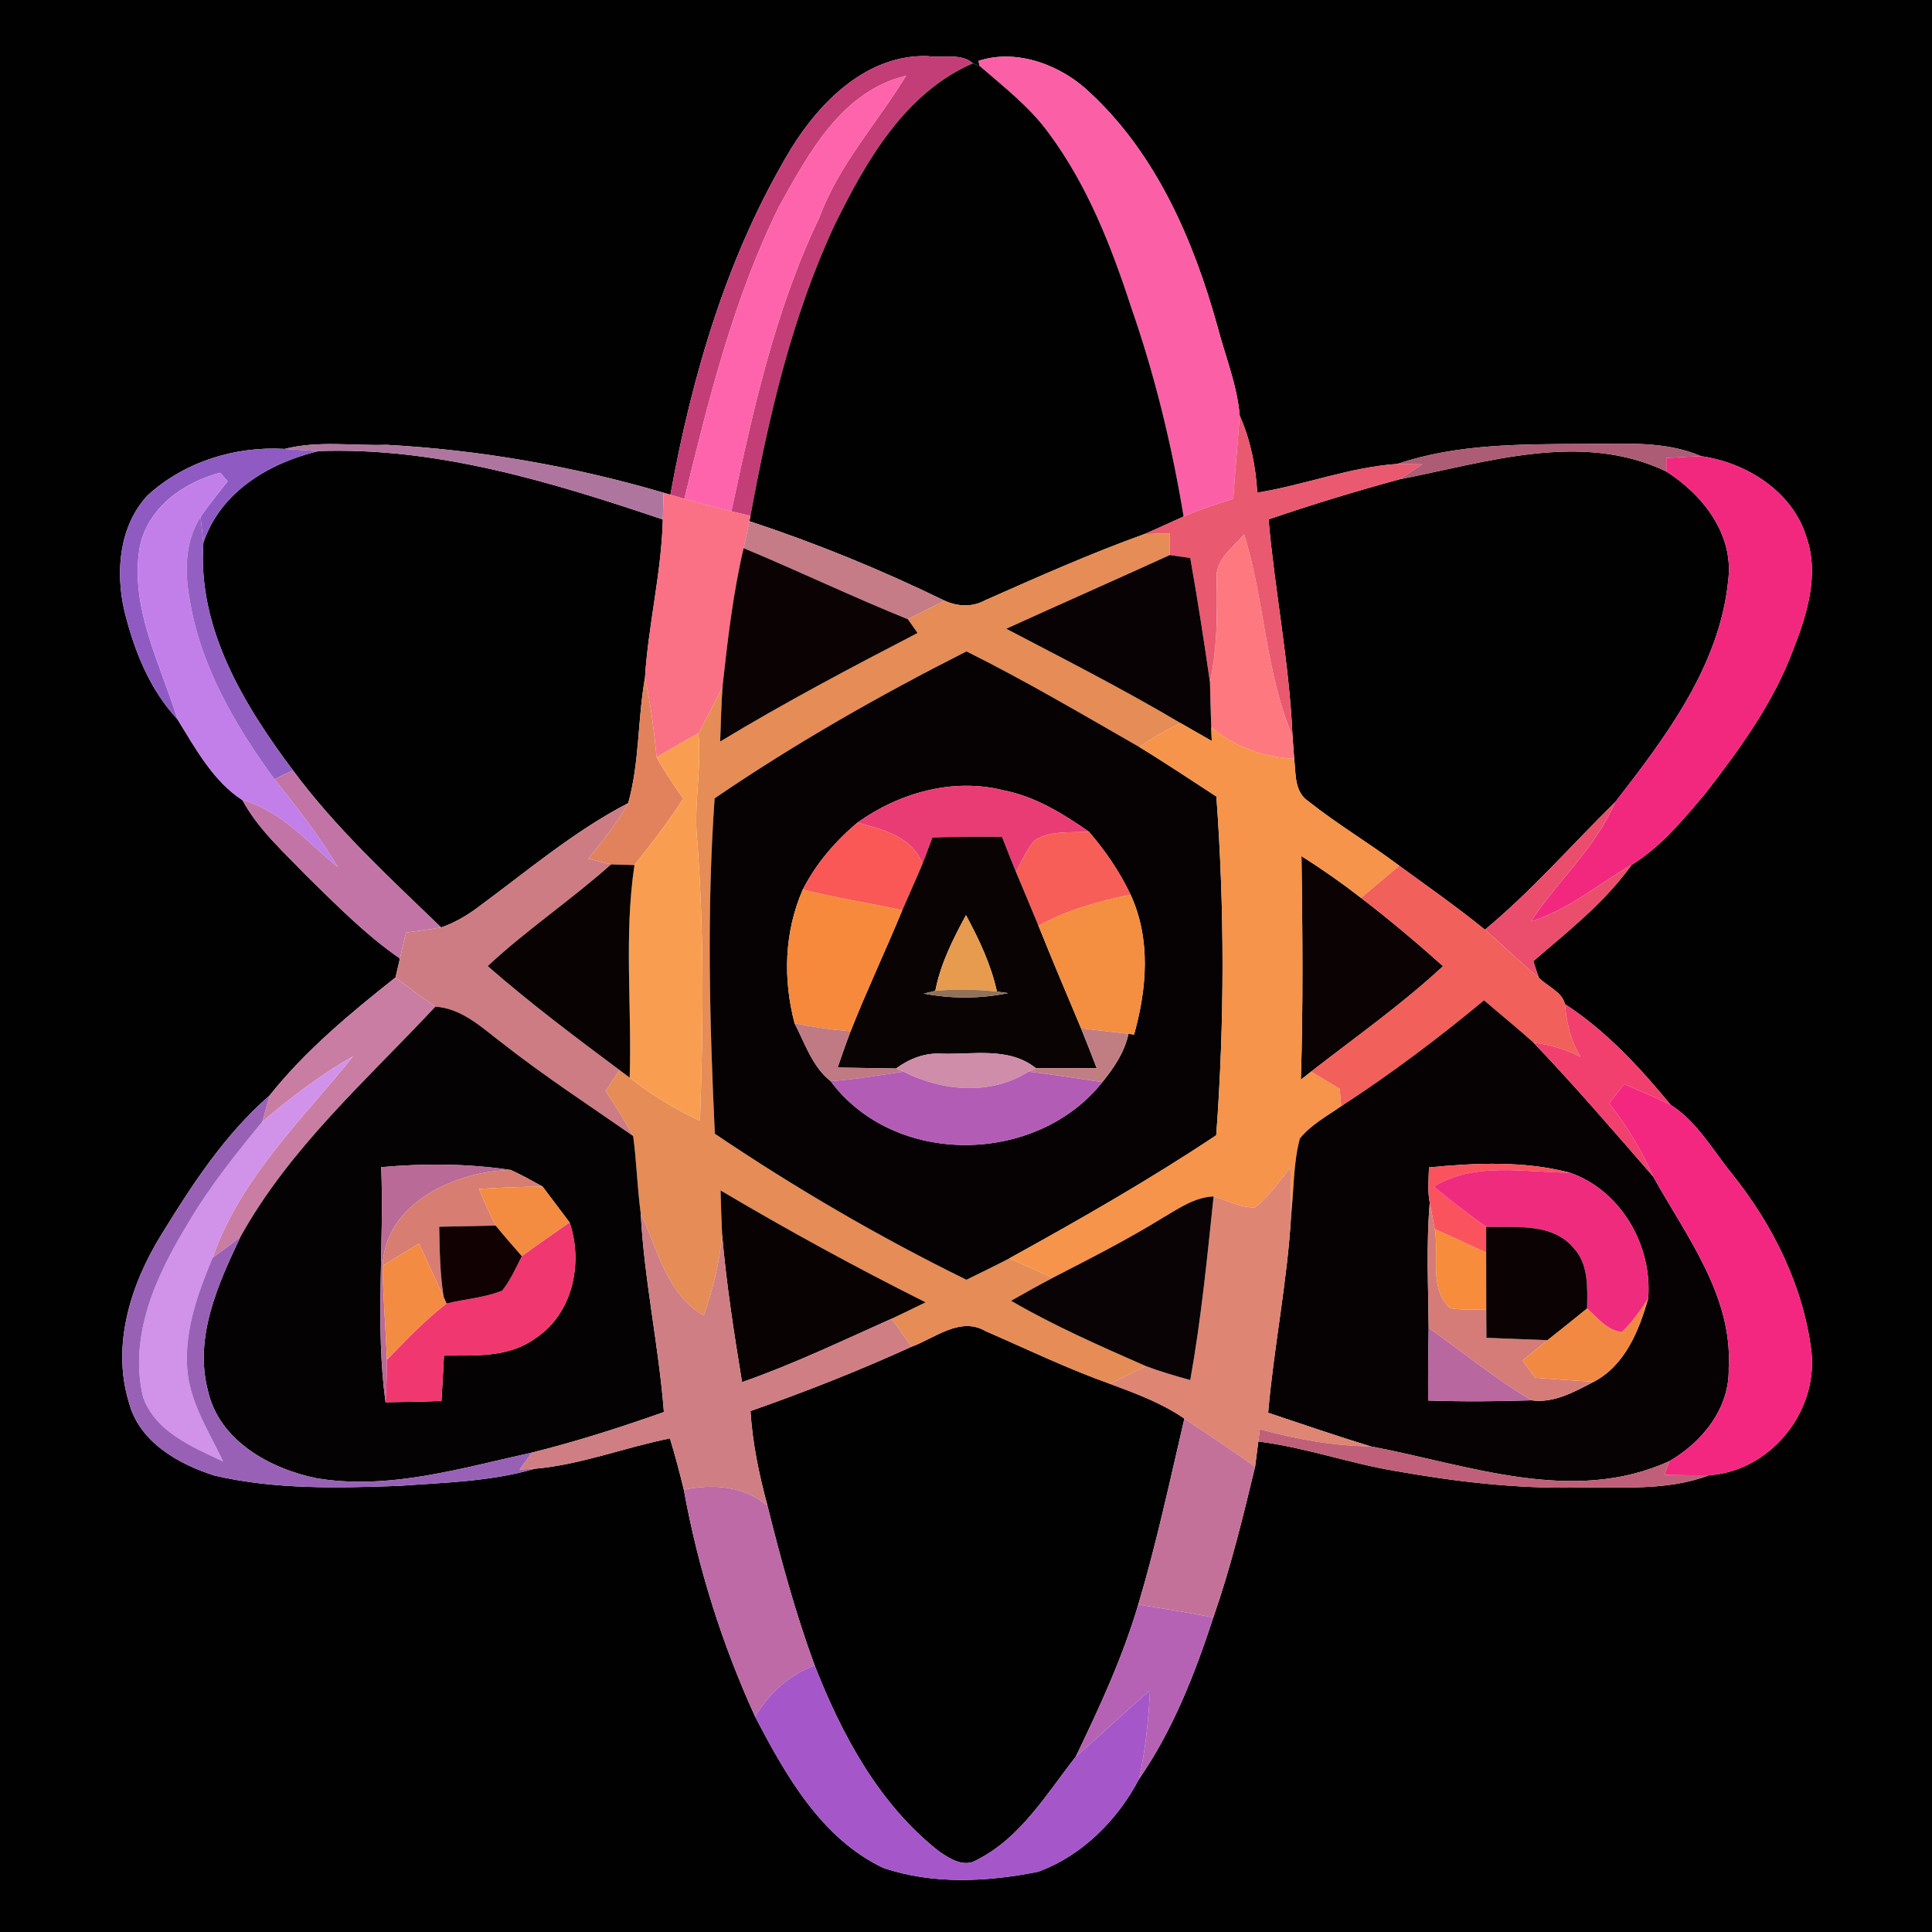 <?xml version="1.0" encoding="UTF-8" ?>
<!DOCTYPE svg PUBLIC "-//W3C//DTD SVG 1.1//EN" "http://www.w3.org/Graphics/SVG/1.1/DTD/svg11.dtd">
<svg width="250pt" height="250pt" viewBox="0 0 250 250" version="1.1" xmlns="http://www.w3.org/2000/svg">
<g id="#010101ff">
<path fill="#010101" opacity="1.00" d=" M 0.00 0.00 L 250.00 0.00 L 250.00 250.00 L 0.00 250.00 L 0.00 0.00 M 102.37 19.23 C 94.14 32.88 89.58 48.42 86.75 64.02 L 85.87 63.76 C 74.22 60.34 62.16 58.23 50.04 57.56 C 45.64 57.70 41.15 56.99 36.84 58.09 C 30.43 57.71 23.86 59.75 19.09 64.11 C 15.41 68.07 14.92 74.01 16.10 79.07 C 17.35 84.14 19.35 89.22 22.97 93.08 C 25.28 96.83 27.62 101.13 31.38 103.54 C 33.43 107.35 36.72 110.24 39.67 113.33 C 43.52 117.09 47.31 120.96 51.75 124.03 C 51.56 124.85 51.37 125.66 51.18 126.48 C 45.36 131.09 39.51 135.94 34.89 141.75 C 29.09 146.78 24.84 153.32 20.85 159.81 C 16.93 166.16 14.42 174.05 16.67 181.43 C 17.98 186.56 23.06 189.46 27.76 190.94 C 35.59 192.76 43.71 192.56 51.68 192.27 C 57.54 191.84 63.49 191.72 69.17 190.06 C 75.16 189.54 80.82 187.30 86.69 186.13 C 87.36 188.33 87.95 190.55 88.49 192.78 C 90.32 202.91 93.44 212.77 97.71 222.13 C 101.66 229.70 106.27 237.89 114.30 241.71 C 120.72 243.88 127.77 243.53 134.33 242.20 C 139.99 240.15 144.61 235.51 147.37 230.24 C 151.77 223.89 154.61 216.61 157.00 209.30 C 159.23 202.92 160.83 196.35 162.41 189.79 C 162.55 188.70 162.69 187.61 162.83 186.53 C 168.85 187.28 174.60 189.35 180.58 190.35 C 188.30 191.72 196.15 192.65 204.01 192.49 C 209.73 192.38 215.67 192.98 221.14 190.90 C 229.03 190.37 235.19 182.79 234.41 174.99 C 233.38 166.48 229.44 158.52 224.11 151.88 C 221.62 148.81 219.60 145.14 216.19 142.97 C 212.18 138.11 207.81 133.37 202.50 129.93 C 202.13 128.31 200.18 127.64 199.11 126.49 C 198.87 125.79 198.63 125.08 198.41 124.37 C 202.90 120.51 207.64 116.79 211.12 111.92 C 214.90 109.58 217.78 106.10 220.62 102.73 C 225.10 96.95 229.49 90.94 232.05 84.03 C 233.84 79.47 235.44 74.30 233.74 69.47 C 231.94 63.58 225.98 59.86 220.13 59.03 C 215.35 56.97 210.05 57.47 204.99 57.44 C 196.91 57.49 188.56 57.41 180.83 60.03 C 174.63 60.45 168.79 62.77 162.69 63.75 C 162.49 60.32 161.81 56.92 160.42 53.78 C 160.08 49.80 158.53 46.05 157.53 42.21 C 154.44 31.10 149.63 19.95 141.03 11.98 C 137.32 8.40 131.53 6.25 126.62 7.88 L 126.76 8.53 L 125.89 8.20 C 124.40 6.81 121.94 7.56 120.06 7.26 C 112.28 7.01 106.18 13.05 102.37 19.23 Z" />
<path fill="#010101" opacity="1.00" d=" M 26.32 70.22 C 28.53 63.63 34.79 59.92 41.21 58.37 C 56.53 57.82 71.41 62.39 85.77 67.22 C 85.60 74.11 83.89 80.83 83.46 87.69 C 82.50 93.07 82.77 98.64 81.29 103.92 C 74.16 107.62 68.02 112.88 61.57 117.61 C 60.19 118.61 58.69 119.46 57.08 120.01 C 50.38 113.55 43.48 107.20 37.91 99.69 C 31.54 91.18 25.52 81.28 26.32 70.22 Z" />
</g>
<g id="#c33e77ff">
<path fill="#c33e77" opacity="1.00" d=" M 102.37 19.23 C 106.18 13.05 112.28 7.01 120.06 7.26 C 121.94 7.56 124.40 6.81 125.89 8.20 C 117.10 12.00 112.09 20.82 108.04 29.02 C 102.47 40.93 99.48 53.87 97.11 66.75 C 96.49 66.60 95.25 66.31 94.64 66.17 C 97.41 53.21 100.26 40.15 106.03 28.13 C 108.54 21.30 113.51 15.92 117.24 9.80 C 108.88 11.82 104.63 19.87 100.78 26.78 C 94.91 38.71 91.69 51.69 88.56 64.55 C 88.11 64.41 87.20 64.15 86.75 64.02 C 89.58 48.42 94.14 32.88 102.37 19.23 Z" />
</g>
<g id="#fb60a7ff">
<path fill="#fb60a7" opacity="1.00" d=" M 126.62 7.88 C 131.53 6.25 137.32 8.40 141.03 11.98 C 149.63 19.95 154.44 31.10 157.53 42.21 C 158.53 46.05 160.08 49.80 160.42 53.78 C 160.16 57.37 159.83 60.96 159.58 64.55 C 157.41 65.23 155.24 65.92 153.16 66.83 C 151.64 57.62 149.43 48.51 146.35 39.69 C 143.79 31.83 140.71 23.99 135.76 17.30 C 133.29 13.87 129.92 11.27 126.76 8.53 L 126.62 7.88 Z" />
</g>
<g id="#020101ff">
<path fill="#020101" opacity="1.00" d=" M 108.04 29.02 C 112.09 20.82 117.10 12.00 125.89 8.20 L 126.76 8.53 C 129.92 11.27 133.29 13.87 135.76 17.30 C 140.71 23.99 143.79 31.83 146.35 39.69 C 149.43 48.51 151.64 57.62 153.16 66.83 C 151.46 67.59 149.78 68.39 148.06 69.12 C 141.08 71.63 134.31 74.65 127.53 77.65 C 125.84 78.59 123.96 78.51 122.23 77.73 C 114.05 73.74 105.61 70.29 96.97 67.44 L 97.11 66.75 C 99.48 53.87 102.47 40.93 108.04 29.02 Z" />
<path fill="#020101" opacity="1.00" d=" M 181.06 62.03 C 192.31 59.85 204.61 55.73 215.62 61.01 C 220.33 64.00 224.35 69.13 223.64 75.01 C 222.56 86.09 215.60 95.30 208.99 103.81 C 203.38 109.31 198.21 115.28 192.15 120.30 C 188.57 117.39 184.79 114.75 181.07 112.03 C 177.23 109.13 173.07 106.68 169.31 103.69 C 167.47 102.47 167.69 100.11 167.47 98.19 C 167.41 97.46 167.30 95.98 167.25 95.24 C 166.85 85.83 164.97 76.57 164.15 67.21 C 169.73 65.30 175.37 63.58 181.06 62.03 Z" />
<path fill="#020101" opacity="1.00" d=" M 117.94 174.27 C 120.99 173.15 124.25 170.32 127.54 172.25 C 132.88 174.57 138.12 177.11 143.61 179.06 C 146.94 180.30 150.32 181.54 153.26 183.57 C 151.38 191.62 149.66 199.71 147.29 207.64 C 145.27 214.46 142.28 220.94 139.19 227.33 C 135.42 232.14 132.08 237.80 126.45 240.65 C 124.75 241.74 122.87 240.51 121.46 239.53 C 113.73 233.43 108.95 224.52 105.42 215.51 C 102.93 208.75 101.04 201.78 99.30 194.80 C 98.22 190.80 97.37 186.73 97.11 182.59 C 104.17 180.12 111.13 177.37 117.94 174.27 Z" />
</g>
<g id="#fd64abff">
<path fill="#fd64ab" opacity="1.00" d=" M 100.78 26.78 C 104.63 19.87 108.88 11.82 117.24 9.80 C 113.51 15.92 108.54 21.30 106.03 28.13 C 100.26 40.15 97.41 53.21 94.64 66.17 C 92.60 65.67 90.57 65.13 88.56 64.55 C 91.69 51.69 94.91 38.71 100.78 26.78 Z" />
</g>
<g id="#e9596fff">
<path fill="#e9596f" opacity="1.00" d=" M 160.42 53.78 C 161.81 56.92 162.49 60.32 162.69 63.75 C 168.79 62.77 174.63 60.45 180.83 60.03 C 181.63 60.04 183.23 60.06 184.03 60.08 C 183.05 60.74 182.06 61.41 181.06 62.03 C 175.37 63.58 169.73 65.30 164.15 67.21 C 164.97 76.57 166.85 85.83 167.25 95.24 C 163.70 86.91 163.66 77.72 160.99 69.16 C 159.52 70.88 157.17 72.46 157.44 75.04 C 157.52 79.47 157.52 83.93 156.57 88.29 C 155.80 82.92 154.97 77.55 154.02 72.21 C 153.36 72.11 152.04 71.91 151.38 71.82 C 151.38 70.88 151.39 69.95 151.39 69.02 C 150.28 69.04 149.17 69.07 148.06 69.12 C 149.78 68.39 151.46 67.59 153.16 66.83 C 155.24 65.92 157.41 65.23 159.58 64.55 C 159.83 60.96 160.16 57.37 160.42 53.78 Z" />
</g>
<g id="#ae769eff">
<path fill="#ae769e" opacity="1.00" d=" M 36.84 58.09 C 41.15 56.99 45.64 57.70 50.04 57.56 C 62.16 58.23 74.22 60.34 85.87 63.76 C 85.83 64.91 85.81 66.07 85.77 67.22 C 71.41 62.39 56.53 57.82 41.21 58.37 C 39.75 58.30 38.29 58.18 36.84 58.09 Z" />
</g>
<g id="#ac5c75ff">
<path fill="#ac5c75" opacity="1.00" d=" M 180.83 60.03 C 188.56 57.41 196.91 57.49 204.99 57.44 C 210.05 57.47 215.35 56.97 220.13 59.03 C 218.62 59.08 217.12 59.18 215.62 59.27 C 215.62 59.70 215.62 60.57 215.62 61.01 C 204.61 55.73 192.31 59.85 181.06 62.03 C 182.06 61.41 183.05 60.74 184.03 60.08 C 183.23 60.06 181.63 60.04 180.83 60.03 Z" />
</g>
<g id="#8f5bc3ff">
<path fill="#8f5bc3" opacity="1.00" d=" M 19.09 64.11 C 23.86 59.75 30.43 57.71 36.84 58.09 C 38.29 58.18 39.75 58.30 41.21 58.37 C 34.79 59.92 28.53 63.63 26.32 70.22 C 26.21 69.11 26.08 68.00 25.94 66.90 C 27.04 65.30 28.26 63.79 29.46 62.28 C 29.21 62.00 28.73 61.44 28.48 61.17 C 23.63 62.46 18.97 65.80 18.04 71.03 C 16.84 78.74 20.76 85.92 22.97 93.08 C 19.35 89.22 17.35 84.14 16.10 79.07 C 14.92 74.01 15.41 68.07 19.09 64.11 Z" />
</g>
<g id="#f2287fff">
<path fill="#f2287f" opacity="1.00" d=" M 215.62 59.27 C 217.12 59.18 218.62 59.08 220.13 59.03 C 225.98 59.86 231.94 63.58 233.74 69.47 C 235.44 74.30 233.84 79.47 232.05 84.03 C 229.49 90.94 225.10 96.95 220.62 102.73 C 217.78 106.10 214.90 109.58 211.12 111.92 C 206.80 114.41 202.93 117.77 198.09 119.23 C 201.55 113.96 206.47 109.71 208.99 103.81 C 215.60 95.30 222.56 86.09 223.64 75.01 C 224.35 69.13 220.33 64.00 215.62 61.01 C 215.62 60.57 215.62 59.70 215.62 59.27 Z" />
</g>
<g id="#c27feaff">
<path fill="#c27fea" opacity="1.00" d=" M 18.04 71.03 C 18.97 65.80 23.63 62.46 28.48 61.17 C 28.73 61.44 29.21 62.00 29.46 62.28 C 28.26 63.79 27.04 65.30 25.94 66.90 C 23.93 70.05 23.88 73.93 24.53 77.50 C 25.91 86.13 30.42 93.86 35.51 100.82 C 38.42 104.48 41.33 108.16 43.71 112.20 C 39.81 109.04 36.42 104.90 31.38 103.54 C 27.62 101.13 25.28 96.83 22.97 93.08 C 20.76 85.92 16.84 78.74 18.04 71.03 Z" />
</g>
<g id="#fa7084ff">
<path fill="#fa7084" opacity="1.00" d=" M 85.87 63.76 L 86.75 64.02 C 87.20 64.15 88.11 64.41 88.56 64.55 C 90.57 65.13 92.60 65.67 94.64 66.17 C 95.25 66.31 96.49 66.60 97.11 66.75 L 96.97 67.44 C 96.73 68.61 96.48 69.77 96.22 70.93 C 94.84 76.82 94.15 82.84 93.49 88.85 C 92.51 90.90 91.42 92.89 90.37 94.90 C 88.55 95.89 86.75 96.91 84.97 97.98 C 84.63 94.53 84.20 91.09 83.46 87.69 C 83.89 80.83 85.60 74.11 85.77 67.22 C 85.81 66.07 85.83 64.91 85.87 63.76 Z" />
</g>
<g id="#945fc3ff">
<path fill="#945fc3" opacity="1.00" d=" M 24.53 77.50 C 23.88 73.93 23.93 70.05 25.94 66.90 C 26.08 68.00 26.21 69.11 26.32 70.22 C 25.52 81.28 31.54 91.18 37.91 99.69 C 37.11 100.06 36.31 100.44 35.51 100.82 C 30.42 93.86 25.91 86.13 24.53 77.50 Z" />
</g>
<g id="#c57c86ff">
<path fill="#c57c86" opacity="1.00" d=" M 96.97 67.44 C 105.61 70.29 114.05 73.74 122.23 77.73 C 120.64 78.52 119.06 79.32 117.48 80.13 C 110.32 77.24 103.35 73.90 96.22 70.93 C 96.48 69.77 96.73 68.61 96.97 67.44 Z" />
</g>
<g id="#e68c56ff">
<path fill="#e68c56" opacity="1.00" d=" M 127.53 77.65 C 134.31 74.65 141.08 71.63 148.06 69.12 C 149.17 69.07 150.28 69.04 151.39 69.02 C 151.39 69.95 151.38 70.88 151.38 71.82 C 144.34 75.03 137.26 78.15 130.21 81.36 C 137.79 85.33 145.42 89.21 152.78 93.58 C 150.92 94.46 149.13 95.48 147.44 96.67 C 140.04 92.43 132.69 88.09 125.06 84.29 C 113.84 89.97 102.86 96.21 92.47 103.31 C 91.45 117.75 91.81 132.25 92.50 146.70 C 102.90 153.73 113.78 160.07 125.05 165.60 C 126.91 164.69 128.77 163.79 130.61 162.83 C 132.48 163.67 134.36 164.51 136.24 165.34 C 134.42 166.30 132.62 167.30 130.83 168.32 C 136.41 171.57 142.35 174.17 148.26 176.77 C 146.71 177.53 145.16 178.29 143.61 179.06 C 138.12 177.11 132.88 174.57 127.54 172.25 C 124.25 170.32 120.99 173.15 117.94 174.27 C 117.08 173.06 116.23 171.85 115.38 170.64 C 116.85 169.95 118.31 169.23 119.77 168.52 C 110.76 164.01 101.91 159.18 93.24 154.04 C 93.29 155.94 93.35 157.84 93.44 159.75 C 93.13 163.33 92.24 166.83 91.06 170.21 C 86.22 167.40 85.14 161.69 82.91 157.01 C 82.46 153.69 82.38 150.32 81.93 147.00 C 80.85 145.00 79.61 143.08 78.38 141.17 C 78.97 140.26 79.57 139.36 80.16 138.46 C 80.49 138.71 81.15 139.20 81.48 139.45 C 84.28 141.67 87.35 143.51 90.58 145.04 C 91.01 132.57 91.14 120.05 90.13 107.60 C 89.91 103.36 90.78 99.14 90.37 94.90 C 91.42 92.89 92.51 90.90 93.49 88.85 C 93.34 91.22 93.27 93.58 93.19 95.95 C 101.51 90.92 110.10 86.38 118.73 81.91 C 118.41 81.47 117.79 80.57 117.48 80.13 C 119.06 79.32 120.64 78.52 122.23 77.73 C 123.96 78.51 125.84 78.59 127.53 77.65 Z" />
</g>
<g id="#fd787fff">
<path fill="#fd787f" opacity="1.00" d=" M 157.44 75.04 C 157.17 72.46 159.52 70.88 160.99 69.16 C 163.66 77.72 163.70 86.91 167.25 95.24 C 167.30 95.98 167.41 97.46 167.47 98.19 C 163.53 97.99 159.75 96.68 156.74 94.10 C 156.67 92.16 156.61 90.22 156.57 88.29 C 157.52 83.93 157.52 79.47 157.44 75.04 Z" />
</g>
<g id="#0a0203ff">
<path fill="#0a0203" opacity="1.00" d=" M 93.49 88.85 C 94.15 82.84 94.84 76.82 96.22 70.93 C 103.35 73.90 110.32 77.24 117.48 80.13 C 117.79 80.57 118.41 81.47 118.73 81.91 C 110.10 86.38 101.51 90.92 93.19 95.95 C 93.27 93.58 93.34 91.22 93.49 88.85 Z" />
<path fill="#0a0203" opacity="1.00" d=" M 168.41 110.78 C 171.06 112.46 173.64 114.26 176.12 116.19 C 179.77 118.99 183.30 121.95 186.73 125.02 C 181.38 129.99 175.40 134.19 169.65 138.67 C 169.32 138.93 168.66 139.45 168.33 139.71 C 168.64 130.07 168.54 120.42 168.41 110.78 Z" />
</g>
<g id="#090205ff">
<path fill="#090205" opacity="1.00" d=" M 130.21 81.36 C 137.26 78.15 144.34 75.03 151.38 71.82 C 152.04 71.91 153.36 72.11 154.02 72.21 C 154.97 77.55 155.80 82.92 156.57 88.29 C 156.61 90.22 156.67 92.16 156.74 94.10 C 156.75 94.54 156.78 95.44 156.80 95.88 C 155.45 95.12 154.12 94.35 152.78 93.58 C 145.42 89.21 137.79 85.33 130.21 81.36 Z" />
</g>
<g id="#060204ff">
<path fill="#060204" opacity="1.00" d=" M 92.47 103.31 C 102.86 96.21 113.84 89.97 125.06 84.29 C 132.69 88.09 140.04 92.43 147.44 96.67 C 150.81 98.72 154.09 100.93 157.40 103.07 C 158.47 117.66 158.46 132.31 157.38 146.90 C 148.74 152.66 139.70 157.81 130.61 162.83 C 128.77 163.79 126.91 164.69 125.05 165.60 C 113.78 160.07 102.90 153.73 92.50 146.70 C 91.81 132.25 91.45 117.75 92.47 103.31 M 110.96 106.44 C 108.07 108.86 105.60 111.75 103.88 115.11 C 101.48 120.60 101.31 126.68 102.82 132.42 C 104.17 135.02 105.11 138.04 107.49 139.91 C 115.77 151.03 134.13 150.76 142.64 140.03 C 144.14 138.17 145.52 136.16 146.02 133.78 L 146.75 133.87 C 148.41 127.93 148.94 121.52 146.30 115.77 C 144.89 112.81 143.04 110.09 140.90 107.62 C 137.53 105.27 133.93 103.05 129.83 102.26 C 123.31 100.61 116.33 102.60 110.96 106.44 Z" />
</g>
<g id="#e2825dff">
<path fill="#e2825d" opacity="1.00" d=" M 81.29 103.92 C 82.77 98.64 82.50 93.07 83.46 87.69 C 84.20 91.09 84.63 94.53 84.97 97.98 C 85.99 99.85 87.20 101.59 88.41 103.34 C 86.49 106.34 84.31 109.15 82.10 111.94 C 81.09 111.91 80.08 111.89 79.07 111.85 C 78.08 111.62 77.10 111.37 76.12 111.11 C 77.99 108.83 79.86 106.51 81.29 103.92 Z" />
</g>
<g id="#f5944aff">
<path fill="#f5944a" opacity="1.00" d=" M 147.44 96.67 C 149.13 95.48 150.92 94.46 152.78 93.58 C 154.12 94.35 155.45 95.12 156.80 95.88 C 156.78 95.44 156.75 94.54 156.74 94.10 C 159.75 96.68 163.53 97.99 167.47 98.19 C 167.69 100.11 167.47 102.47 169.31 103.69 C 173.07 106.68 177.23 109.13 181.07 112.03 C 179.42 113.42 177.77 114.80 176.12 116.19 C 173.64 114.26 171.06 112.46 168.41 110.78 C 168.54 120.42 168.64 130.07 168.33 139.71 C 168.66 139.45 169.32 138.93 169.65 138.67 C 170.88 139.41 172.12 140.15 173.36 140.88 C 173.42 141.64 173.48 142.39 173.55 143.15 C 171.70 144.44 169.63 145.55 168.20 147.33 C 167.34 150.56 167.44 153.94 167.07 157.25 C 167.08 155.18 167.01 153.12 166.98 151.06 C 165.54 152.87 164.22 154.81 162.38 156.25 C 160.51 156.29 158.80 155.34 157.04 154.82 C 154.62 154.91 152.57 156.35 150.55 157.53 C 145.92 160.39 141.07 162.85 136.24 165.34 C 134.36 164.51 132.48 163.67 130.61 162.83 C 139.70 157.81 148.74 152.66 157.38 146.90 C 158.46 132.31 158.47 117.66 157.40 103.07 C 154.09 100.93 150.81 98.72 147.44 96.67 Z" />
</g>
<g id="#f99e50ff">
<path fill="#f99e50" opacity="1.00" d=" M 84.97 97.98 C 86.75 96.91 88.55 95.89 90.37 94.90 C 90.78 99.14 89.91 103.36 90.13 107.60 C 91.14 120.05 91.01 132.57 90.58 145.04 C 87.35 143.51 84.28 141.67 81.48 139.45 C 81.78 130.29 80.73 121.04 82.10 111.94 C 84.31 109.15 86.49 106.34 88.41 103.34 C 87.20 101.59 85.99 99.85 84.97 97.98 Z" />
</g>
<g id="#c274a7ff">
<path fill="#c274a7" opacity="1.00" d=" M 35.51 100.82 C 36.31 100.44 37.11 100.06 37.91 99.69 C 43.48 107.20 50.38 113.55 57.08 120.01 C 55.56 120.27 54.04 120.47 52.53 120.68 C 52.27 121.79 52.01 122.91 51.75 124.03 C 47.31 120.96 43.52 117.09 39.67 113.33 C 36.72 110.24 33.43 107.35 31.38 103.54 C 36.42 104.90 39.81 109.04 43.71 112.20 C 41.33 108.16 38.42 104.48 35.51 100.82 Z" />
</g>
<g id="#e93c75ff">
<path fill="#e93c75" opacity="1.00" d=" M 110.96 106.44 C 116.33 102.60 123.31 100.61 129.83 102.26 C 133.93 103.05 137.53 105.27 140.90 107.62 C 138.56 107.79 135.95 107.42 133.88 108.75 C 132.83 109.96 132.20 111.44 131.47 112.84 C 130.85 111.33 130.26 109.81 129.66 108.29 C 126.66 108.25 123.65 108.27 120.65 108.37 C 120.23 109.51 119.81 110.66 119.36 111.80 C 118.01 108.21 114.24 107.38 110.96 106.44 Z" />
</g>
<g id="#ce7c83ff">
<path fill="#ce7c83" opacity="1.00" d=" M 61.57 117.61 C 68.02 112.88 74.16 107.62 81.29 103.92 C 79.86 106.51 77.99 108.83 76.12 111.11 C 77.10 111.37 78.08 111.62 79.07 111.85 C 73.93 116.45 68.16 120.30 63.11 125.01 C 68.56 129.78 74.36 134.13 80.16 138.46 C 79.57 139.36 78.97 140.26 78.38 141.17 C 79.61 143.08 80.85 145.00 81.93 147.00 C 76.26 143.05 70.46 139.27 65.02 135.00 C 62.39 133.01 59.81 130.49 56.34 130.26 C 54.57 129.06 52.86 127.78 51.18 126.48 C 51.37 125.66 51.56 124.85 51.75 124.03 C 52.01 122.91 52.27 121.79 52.53 120.68 C 54.04 120.47 55.56 120.27 57.08 120.01 C 58.69 119.46 60.19 118.61 61.57 117.61 Z" />
</g>
<g id="#eb4d6cff">
<path fill="#eb4d6c" opacity="1.00" d=" M 192.15 120.30 C 198.21 115.28 203.38 109.31 208.99 103.81 C 206.47 109.71 201.55 113.96 198.09 119.23 C 202.93 117.77 206.80 114.41 211.12 111.92 C 207.64 116.79 202.90 120.51 198.41 124.37 C 198.63 125.08 198.87 125.79 199.11 126.49 C 196.69 124.54 194.51 122.32 192.15 120.30 Z" />
</g>
<g id="#f95857ff">
<path fill="#f95857" opacity="1.00" d=" M 103.88 115.11 C 105.60 111.75 108.07 108.86 110.96 106.44 C 114.24 107.38 118.01 108.21 119.36 111.80 C 118.52 113.80 117.61 115.79 116.75 117.79 C 112.47 116.84 108.12 116.21 103.88 115.11 Z" />
</g>
<g id="#f75e57ff">
<path fill="#f75e57" opacity="1.00" d=" M 133.88 108.75 C 135.95 107.42 138.56 107.79 140.90 107.62 C 143.04 110.09 144.89 112.81 146.30 115.77 C 142.18 116.62 138.08 117.74 134.38 119.80 C 133.43 117.48 132.44 115.16 131.47 112.84 C 132.20 111.44 132.83 109.96 133.88 108.75 Z" />
</g>
<g id="#090304ff">
<path fill="#090304" opacity="1.00" d=" M 120.65 108.37 C 123.65 108.27 126.66 108.25 129.66 108.29 C 130.26 109.81 130.85 111.33 131.47 112.84 C 132.44 115.16 133.43 117.48 134.38 119.80 C 136.17 124.25 138.03 128.66 139.89 133.07 C 140.58 134.78 141.25 136.49 141.91 138.21 C 139.29 138.23 136.66 138.23 134.04 138.22 C 130.58 135.46 126.00 136.46 121.93 136.35 C 119.73 136.19 117.70 136.98 115.95 138.26 C 113.43 138.21 110.91 138.19 108.39 138.14 C 108.93 136.57 109.47 134.99 110.07 133.44 C 112.15 128.16 114.59 123.03 116.75 117.79 C 117.61 115.79 118.52 113.80 119.36 111.80 C 119.81 110.66 120.23 109.51 120.65 108.37 M 121.03 128.22 C 120.66 128.31 119.90 128.48 119.53 128.57 C 123.13 129.26 126.85 129.25 130.44 128.51 C 130.08 128.46 129.36 128.36 129.00 128.31 C 128.24 124.81 126.69 121.56 125.00 118.42 C 123.31 121.52 121.70 124.72 121.03 128.22 Z" />
</g>
<g id="#090202ff">
<path fill="#090202" opacity="1.00" d=" M 79.07 111.85 C 80.08 111.89 81.09 111.91 82.10 111.94 C 80.73 121.04 81.78 130.29 81.48 139.45 C 81.15 139.20 80.49 138.71 80.16 138.46 C 74.36 134.13 68.56 129.78 63.11 125.01 C 68.16 120.30 73.93 116.45 79.07 111.85 Z" />
</g>
<g id="#f1605aff">
<path fill="#f1605a" opacity="1.00" d=" M 181.07 112.03 C 184.79 114.75 188.57 117.39 192.15 120.30 C 194.51 122.32 196.69 124.54 199.11 126.49 C 200.18 127.64 202.13 128.31 202.50 129.93 C 202.71 132.32 203.24 134.68 204.52 136.75 C 202.62 135.78 200.56 135.17 198.44 134.92 C 196.35 133.04 194.16 131.27 192.03 129.44 C 186.13 134.35 179.98 138.97 173.55 143.15 C 173.48 142.39 173.42 141.64 173.36 140.88 C 172.12 140.15 170.88 139.41 169.65 138.67 C 175.40 134.19 181.38 129.99 186.73 125.02 C 183.30 121.95 179.77 118.99 176.12 116.19 C 177.77 114.80 179.42 113.42 181.07 112.03 Z" />
</g>
<g id="#f6893cff">
<path fill="#f6893c" opacity="1.00" d=" M 103.88 115.11 C 108.12 116.21 112.47 116.84 116.75 117.79 C 114.59 123.03 112.15 128.16 110.07 133.44 C 107.63 133.26 105.21 132.90 102.82 132.42 C 101.31 126.68 101.48 120.60 103.88 115.11 Z" />
</g>
<g id="#f48e41ff">
<path fill="#f48e41" opacity="1.00" d=" M 134.38 119.80 C 138.08 117.74 142.18 116.62 146.30 115.77 C 148.94 121.52 148.41 127.93 146.75 133.87 L 146.02 133.78 C 143.97 133.55 141.93 133.31 139.89 133.07 C 138.03 128.66 136.17 124.25 134.38 119.80 Z" />
</g>
<g id="#e69b4fff">
<path fill="#e69b4f" opacity="1.00" d=" M 121.03 128.22 C 121.70 124.72 123.31 121.52 125.00 118.42 C 126.69 121.56 128.24 124.81 129.00 128.31 C 126.35 128.03 123.68 127.96 121.03 128.22 Z" />
</g>
<g id="#ca7da2ff">
<path fill="#ca7da2" opacity="1.00" d=" M 34.89 141.75 C 39.51 135.94 45.36 131.09 51.18 126.48 C 52.86 127.78 54.57 129.06 56.34 130.26 C 47.46 139.76 37.51 148.52 31.11 160.05 C 29.94 161.00 28.72 161.88 27.50 162.77 C 31.06 152.52 39.04 144.94 45.68 136.69 C 41.47 139.07 37.62 142.02 33.94 145.14 C 34.25 144.01 34.57 142.88 34.89 141.75 Z" />
</g>
<g id="#917157ff">
<path fill="#917157" opacity="1.00" d=" M 119.53 128.57 C 119.90 128.48 120.66 128.31 121.03 128.22 C 123.68 127.96 126.35 128.03 129.00 128.31 C 129.36 128.36 130.08 128.46 130.44 128.51 C 126.85 129.25 123.13 129.26 119.53 128.57 Z" />
</g>
<g id="#060203ff">
<path fill="#060203" opacity="1.00" d=" M 173.55 143.15 C 179.98 138.97 186.13 134.35 192.03 129.44 C 194.16 131.27 196.35 133.04 198.44 134.92 C 203.79 140.52 208.83 146.39 213.91 152.23 C 218.22 159.98 224.24 167.68 223.69 177.05 C 223.83 182.21 220.29 186.60 216.01 189.07 C 203.50 194.79 189.98 189.54 177.36 187.16 C 172.90 185.80 168.51 184.28 164.10 182.81 C 164.83 174.26 166.59 165.83 167.07 157.25 C 167.44 153.94 167.34 150.56 168.20 147.33 C 169.63 145.55 171.70 144.44 173.55 143.15 M 184.91 151.06 C 184.87 152.59 184.71 154.14 185.01 155.65 C 184.55 161.04 184.82 166.45 184.87 171.84 C 184.81 174.97 184.78 178.10 184.80 181.23 C 189.25 181.38 193.72 181.35 198.17 181.20 C 201.08 181.62 203.78 180.07 206.27 178.78 C 210.29 176.65 212.09 172.17 213.27 168.03 C 213.84 161.19 209.74 154.01 203.12 151.74 C 197.18 150.19 190.96 150.48 184.91 151.06 Z" />
</g>
<g id="#050204ff">
<path fill="#050204" opacity="1.00" d=" M 56.34 130.26 C 59.81 130.49 62.39 133.01 65.02 135.00 C 70.46 139.27 76.26 143.05 81.93 147.00 C 82.38 150.32 82.46 153.69 82.91 157.01 C 83.36 165.64 85.24 174.11 85.91 182.72 C 80.30 184.70 74.63 186.52 68.85 187.96 C 59.76 189.95 50.40 192.84 41.03 191.30 C 34.96 190.08 28.34 186.44 26.90 179.93 C 25.10 173.01 28.21 166.19 31.11 160.05 C 37.51 148.52 47.46 139.76 56.34 130.26 M 49.33 151.03 C 49.73 161.16 48.53 171.40 49.89 181.45 C 52.30 181.42 54.71 181.38 57.12 181.28 C 57.25 179.32 57.35 177.36 57.45 175.41 C 61.44 175.39 65.82 175.69 69.23 173.20 C 74.10 170.05 75.49 163.48 73.71 158.19 C 72.54 156.64 71.38 155.10 70.21 153.54 C 68.85 152.80 67.50 152.02 66.07 151.39 C 60.54 150.56 54.90 150.53 49.33 151.03 Z" />
</g>
<g id="#f1406eff">
<path fill="#f1406e" opacity="1.00" d=" M 202.50 129.93 C 207.81 133.37 212.18 138.11 216.19 142.97 C 214.21 142.00 212.17 141.15 210.15 140.28 C 209.50 141.11 208.86 141.95 208.22 142.79 C 210.52 145.68 212.42 148.85 213.91 152.23 C 208.83 146.39 203.79 140.52 198.44 134.92 C 200.56 135.17 202.62 135.78 204.52 136.75 C 203.24 134.68 202.71 132.32 202.50 129.93 Z" />
</g>
<g id="#bf7a83ff">
<path fill="#bf7a83" opacity="1.00" d=" M 102.82 132.42 C 105.21 132.90 107.63 133.26 110.07 133.44 C 109.47 134.99 108.93 136.57 108.39 138.14 C 110.91 138.19 113.43 138.21 115.95 138.26 L 116.91 138.67 C 113.78 139.14 110.65 139.67 107.49 139.91 C 105.11 138.04 104.17 135.02 102.82 132.42 Z" />
</g>
<g id="#c17e82ff">
<path fill="#c17e82" opacity="1.00" d=" M 139.89 133.07 C 141.93 133.31 143.97 133.55 146.02 133.78 C 145.52 136.16 144.14 138.17 142.64 140.03 C 139.46 139.54 136.29 139.05 133.10 138.67 L 134.04 138.22 C 136.66 138.23 139.29 138.23 141.91 138.21 C 141.25 136.49 140.58 134.78 139.89 133.07 Z" />
</g>
<g id="#cf8da9ff">
<path fill="#cf8da9" opacity="1.00" d=" M 115.95 138.26 C 117.70 136.98 119.73 136.19 121.93 136.35 C 126.00 136.46 130.58 135.46 134.04 138.22 L 133.10 138.67 C 128.20 141.78 121.92 141.22 116.91 138.67 L 115.95 138.26 Z" />
</g>
<g id="#d192eaff">
<path fill="#d192ea" opacity="1.00" d=" M 33.94 145.14 C 37.62 142.02 41.47 139.07 45.68 136.69 C 39.04 144.94 31.06 152.52 27.50 162.77 C 25.65 167.24 23.91 171.96 24.21 176.88 C 24.46 181.35 27.01 185.17 28.87 189.11 C 24.88 187.23 20.07 185.26 18.50 180.75 C 16.63 172.79 20.26 164.93 24.34 158.29 C 27.08 153.59 30.50 149.35 33.94 145.14 Z" />
</g>
<g id="#b25cb5ff">
<path fill="#b25cb5" opacity="1.00" d=" M 107.49 139.91 C 110.65 139.67 113.78 139.14 116.91 138.67 C 121.92 141.22 128.20 141.78 133.10 138.67 C 136.29 139.05 139.46 139.54 142.64 140.03 C 134.13 150.76 115.77 151.03 107.49 139.91 Z" />
</g>
<g id="#f32780ff">
<path fill="#f32780" opacity="1.00" d=" M 210.15 140.28 C 212.17 141.15 214.21 142.00 216.19 142.97 C 219.60 145.14 221.62 148.81 224.11 151.88 C 229.44 158.52 233.38 166.48 234.41 174.99 C 235.19 182.79 229.03 190.37 221.14 190.90 C 219.22 190.92 217.30 190.88 215.38 190.86 C 215.54 190.41 215.85 189.52 216.01 189.07 C 220.29 186.60 223.83 182.21 223.69 177.05 C 224.24 167.68 218.22 159.98 213.91 152.23 C 212.42 148.85 210.52 145.68 208.22 142.79 C 208.86 141.95 209.50 141.11 210.15 140.28 Z" />
</g>
<g id="#9861b6ff">
<path fill="#9861b6" opacity="1.00" d=" M 20.85 159.81 C 24.84 153.32 29.09 146.78 34.89 141.75 C 34.57 142.88 34.25 144.01 33.94 145.14 C 30.50 149.35 27.08 153.59 24.34 158.29 C 20.26 164.93 16.63 172.79 18.50 180.75 C 20.07 185.26 24.88 187.23 28.87 189.11 C 27.01 185.17 24.46 181.35 24.21 176.88 C 23.91 171.96 25.65 167.24 27.50 162.77 C 28.72 161.88 29.94 161.00 31.11 160.05 C 28.21 166.19 25.10 173.01 26.90 179.93 C 28.34 186.44 34.96 190.08 41.03 191.30 C 50.40 192.84 59.76 189.95 68.85 187.96 C 68.31 188.69 67.78 189.41 67.24 190.15 C 67.72 190.12 68.69 190.08 69.17 190.06 C 63.49 191.72 57.54 191.84 51.68 192.27 C 43.71 192.56 35.59 192.76 27.76 190.94 C 23.06 189.46 17.98 186.56 16.67 181.43 C 14.42 174.05 16.93 166.16 20.85 159.81 Z" />
</g>
<g id="#ba6a96ff">
<path fill="#ba6a96" opacity="1.00" d=" M 49.33 151.03 C 54.90 150.53 60.54 150.56 66.07 151.39 C 58.96 151.55 49.82 155.67 49.51 163.79 C 49.55 167.85 49.93 171.90 50.06 175.96 C 50.08 177.79 49.99 179.62 49.89 181.45 C 48.53 171.40 49.73 161.16 49.33 151.03 Z" />
</g>
<g id="#de8574ff">
<path fill="#de8574" opacity="1.00" d=" M 162.38 156.25 C 164.22 154.81 165.54 152.87 166.98 151.06 C 167.01 153.12 167.08 155.18 167.07 157.25 C 166.59 165.83 164.83 174.26 164.10 182.81 C 168.51 184.28 172.90 185.80 177.36 187.16 C 172.50 187.11 167.71 186.23 163.03 184.95 C 162.98 185.34 162.88 186.13 162.83 186.53 C 162.69 187.61 162.55 188.70 162.41 189.79 C 159.41 187.65 156.33 185.61 153.26 183.57 C 150.32 181.54 146.94 180.30 143.61 179.06 C 145.16 178.29 146.71 177.53 148.26 176.77 C 150.14 177.48 152.07 178.04 154.02 178.58 C 155.43 170.71 156.21 162.76 157.04 154.82 C 158.80 155.34 160.51 156.29 162.38 156.25 Z" />
</g>
<g id="#fa535eff">
<path fill="#fa535e" opacity="1.00" d=" M 184.91 151.06 C 190.96 150.48 197.18 150.19 203.12 151.74 C 197.26 151.71 190.81 150.30 185.53 153.55 C 187.72 155.37 189.98 157.11 192.31 158.75 C 192.31 159.59 192.31 161.26 192.31 162.10 C 190.10 161.06 187.89 160.04 185.66 159.06 C 185.45 157.92 185.24 156.79 185.01 155.65 C 184.71 154.14 184.87 152.59 184.91 151.06 Z" />
</g>
<g id="#d77d71ff">
<path fill="#d77d71" opacity="1.00" d=" M 49.51 163.79 C 49.82 155.67 58.96 151.55 66.07 151.39 C 67.50 152.02 68.85 152.80 70.21 153.54 C 67.46 153.58 64.71 153.66 61.97 153.85 C 62.66 155.44 63.34 157.05 64.14 158.59 C 61.70 158.65 59.27 158.68 56.83 158.74 C 56.89 161.78 56.93 164.83 57.41 167.85 C 56.37 165.53 55.28 163.23 54.22 160.92 C 52.65 161.87 51.08 162.83 49.51 163.79 Z" />
</g>
<g id="#ef2b7eff">
<path fill="#ef2b7e" opacity="1.00" d=" M 185.53 153.55 C 190.81 150.30 197.26 151.71 203.12 151.74 C 209.74 154.01 213.84 161.19 213.27 168.03 C 212.28 169.59 211.20 171.11 209.86 172.38 C 207.93 172.16 206.71 170.53 205.37 169.32 C 205.41 166.63 205.59 163.58 203.60 161.47 C 200.85 158.21 196.12 158.84 192.31 158.75 C 189.98 157.11 187.72 155.37 185.53 153.55 Z" />
</g>
<g id="#f38b41ff">
<path fill="#f38b41" opacity="1.00" d=" M 61.97 153.85 C 64.71 153.66 67.46 153.58 70.21 153.54 C 71.38 155.10 72.54 156.64 73.71 158.19 C 71.64 159.63 69.57 161.07 67.53 162.55 C 66.38 161.24 65.23 159.94 64.14 158.59 C 63.34 157.05 62.66 155.44 61.97 153.85 Z" />
</g>
<g id="#090203ff">
<path fill="#090203" opacity="1.00" d=" M 93.24 154.04 C 101.91 159.18 110.76 164.01 119.77 168.52 C 118.31 169.23 116.85 169.95 115.38 170.64 C 108.98 173.49 102.65 176.54 96.02 178.85 C 94.98 172.51 93.99 166.15 93.44 159.75 C 93.35 157.84 93.29 155.94 93.24 154.04 Z" />
</g>
<g id="#0a0305ff">
<path fill="#0a0305" opacity="1.00" d=" M 150.55 157.53 C 152.57 156.35 154.62 154.91 157.04 154.82 C 156.21 162.76 155.43 170.71 154.02 178.58 C 152.07 178.04 150.14 177.48 148.26 176.77 C 142.35 174.17 136.41 171.57 130.83 168.32 C 132.62 167.30 134.42 166.30 136.24 165.34 C 141.07 162.85 145.92 160.39 150.55 157.53 Z" />
</g>
<g id="#d67c78ff">
<path fill="#d67c78" opacity="1.00" d=" M 185.01 155.65 C 185.24 156.79 185.45 157.92 185.66 159.06 C 186.26 162.41 184.84 166.77 187.69 169.29 C 189.22 169.53 190.78 169.45 192.32 169.44 C 192.32 170.66 192.33 171.88 192.34 173.11 C 194.97 173.23 197.61 173.31 200.25 173.42 C 199.17 174.29 198.09 175.17 197.02 176.05 C 197.57 176.79 198.12 177.54 198.67 178.28 C 201.20 178.46 203.73 178.68 206.27 178.78 C 203.78 180.07 201.08 181.62 198.17 181.20 C 193.51 178.42 189.29 174.97 184.87 171.84 C 184.82 166.45 184.55 161.04 185.01 155.65 Z" />
</g>
<g id="#cf7e84ff">
<path fill="#cf7e84" opacity="1.00" d=" M 82.91 157.01 C 85.14 161.69 86.22 167.40 91.06 170.21 C 92.24 166.83 93.13 163.33 93.44 159.75 C 93.99 166.15 94.98 172.51 96.02 178.85 C 102.65 176.54 108.98 173.49 115.38 170.64 C 116.23 171.85 117.08 173.06 117.94 174.27 C 111.13 177.37 104.17 180.12 97.11 182.59 C 97.37 186.73 98.22 190.80 99.30 194.80 C 96.20 192.30 92.27 191.97 88.49 192.78 C 87.95 190.55 87.36 188.33 86.69 186.13 C 80.82 187.30 75.16 189.54 69.17 190.06 C 68.69 190.08 67.72 190.12 67.24 190.15 C 67.78 189.41 68.31 188.69 68.85 187.96 C 74.63 186.52 80.30 184.70 85.91 182.72 C 85.24 174.11 83.36 165.64 82.91 157.01 Z" />
</g>
<g id="#f03770ff">
<path fill="#f03770" opacity="1.00" d=" M 73.71 158.19 C 75.49 163.48 74.10 170.05 69.23 173.20 C 65.82 175.69 61.44 175.39 57.45 175.41 C 57.35 177.36 57.25 179.32 57.12 181.28 C 54.71 181.38 52.30 181.42 49.89 181.45 C 49.99 179.62 50.08 177.79 50.06 175.96 C 52.52 173.42 54.97 170.85 57.77 168.68 C 60.16 168.08 62.68 167.94 64.98 167.01 C 66.06 165.66 66.75 164.07 67.53 162.55 C 69.57 161.07 71.64 159.63 73.71 158.19 Z" />
</g>
<g id="#120102ff">
<path fill="#120102" opacity="1.00" d=" M 56.83 158.74 C 59.27 158.68 61.70 158.65 64.14 158.59 C 65.23 159.94 66.38 161.24 67.53 162.55 C 66.75 164.07 66.06 165.66 64.98 167.01 C 62.68 167.94 60.16 168.08 57.77 168.68 L 57.41 167.85 C 56.93 164.83 56.89 161.78 56.83 158.74 Z" />
</g>
<g id="#f68c3cff">
<path fill="#f68c3c" opacity="1.00" d=" M 185.66 159.06 C 187.89 160.04 190.10 161.06 192.31 162.10 C 192.31 164.55 192.31 166.99 192.32 169.44 C 190.78 169.45 189.22 169.53 187.69 169.29 C 184.84 166.77 186.26 162.41 185.66 159.06 Z" />
</g>
<g id="#0b0203ff">
<path fill="#0b0203" opacity="1.00" d=" M 192.31 158.75 C 196.12 158.84 200.85 158.21 203.60 161.47 C 205.59 163.58 205.41 166.63 205.37 169.32 C 203.67 170.70 201.97 172.06 200.25 173.42 C 197.61 173.31 194.97 173.23 192.34 173.11 C 192.33 171.88 192.32 170.66 192.32 169.44 C 192.31 166.99 192.31 164.55 192.31 162.10 C 192.31 161.26 192.31 159.59 192.31 158.75 Z" />
</g>
<g id="#f48b43ff">
<path fill="#f48b43" opacity="1.00" d=" M 49.51 163.79 C 51.08 162.83 52.65 161.87 54.22 160.92 C 55.28 163.23 56.37 165.53 57.41 167.85 L 57.77 168.68 C 54.97 170.85 52.52 173.42 50.06 175.96 C 49.93 171.90 49.55 167.85 49.51 163.79 Z" />
</g>
<g id="#f18943ff">
<path fill="#f18943" opacity="1.00" d=" M 209.86 172.38 C 211.20 171.11 212.28 169.59 213.27 168.03 C 212.09 172.17 210.29 176.65 206.27 178.78 C 203.73 178.68 201.20 178.46 198.67 178.28 C 198.12 177.54 197.57 176.79 197.02 176.05 C 198.09 175.17 199.17 174.29 200.25 173.42 C 201.97 172.06 203.67 170.70 205.37 169.32 C 206.71 170.53 207.93 172.16 209.86 172.38 Z" />
</g>
<g id="#b8679fff">
<path fill="#b8679f" opacity="1.00" d=" M 184.87 171.84 C 189.29 174.97 193.51 178.42 198.17 181.20 C 193.72 181.35 189.25 181.38 184.80 181.23 C 184.78 178.10 184.81 174.97 184.87 171.84 Z" />
</g>
<g id="#c4719aff">
<path fill="#c4719a" opacity="1.00" d=" M 153.26 183.57 C 156.33 185.61 159.41 187.65 162.41 189.79 C 160.83 196.35 159.23 202.92 157.00 209.30 C 153.78 208.67 150.54 208.14 147.29 207.64 C 149.66 199.71 151.38 191.62 153.26 183.57 Z" />
</g>
<g id="#bf5f79ff">
<path fill="#bf5f79" opacity="1.00" d=" M 163.03 184.95 C 167.71 186.23 172.50 187.11 177.36 187.16 C 189.98 189.54 203.50 194.79 216.01 189.07 C 215.85 189.52 215.54 190.41 215.38 190.86 C 217.30 190.88 219.22 190.92 221.14 190.90 C 215.67 192.98 209.73 192.38 204.01 192.49 C 196.15 192.65 188.30 191.72 180.58 190.35 C 174.60 189.35 168.85 187.28 162.83 186.53 C 162.88 186.13 162.98 185.34 163.03 184.95 Z" />
</g>
<g id="#bd6aa7ff">
<path fill="#bd6aa7" opacity="1.00" d=" M 88.49 192.78 C 92.27 191.97 96.20 192.30 99.30 194.80 C 101.04 201.78 102.93 208.75 105.42 215.51 C 102.11 216.71 99.51 219.12 97.71 222.13 C 93.44 212.77 90.32 202.91 88.49 192.78 Z" />
</g>
<g id="#b662b4ff">
<path fill="#b662b4" opacity="1.00" d=" M 139.19 227.33 C 142.28 220.94 145.27 214.46 147.29 207.64 C 150.54 208.14 153.78 208.67 157.00 209.30 C 154.61 216.61 151.77 223.89 147.37 230.24 C 148.23 226.46 148.61 222.60 148.81 218.74 C 145.54 221.54 142.44 224.52 139.19 227.33 Z" />
</g>
<g id="#a556c9ff">
<path fill="#a556c9" opacity="1.00" d=" M 97.71 222.13 C 99.51 219.12 102.11 216.71 105.42 215.51 C 108.95 224.52 113.73 233.43 121.46 239.53 C 122.87 240.51 124.75 241.74 126.45 240.65 C 132.08 237.80 135.42 232.14 139.19 227.33 C 142.44 224.52 145.54 221.54 148.81 218.74 C 148.61 222.60 148.23 226.46 147.37 230.24 C 144.61 235.51 139.99 240.15 134.33 242.20 C 127.77 243.53 120.72 243.88 114.30 241.71 C 106.27 237.89 101.66 229.70 97.71 222.13 Z" />
</g>
</svg>
